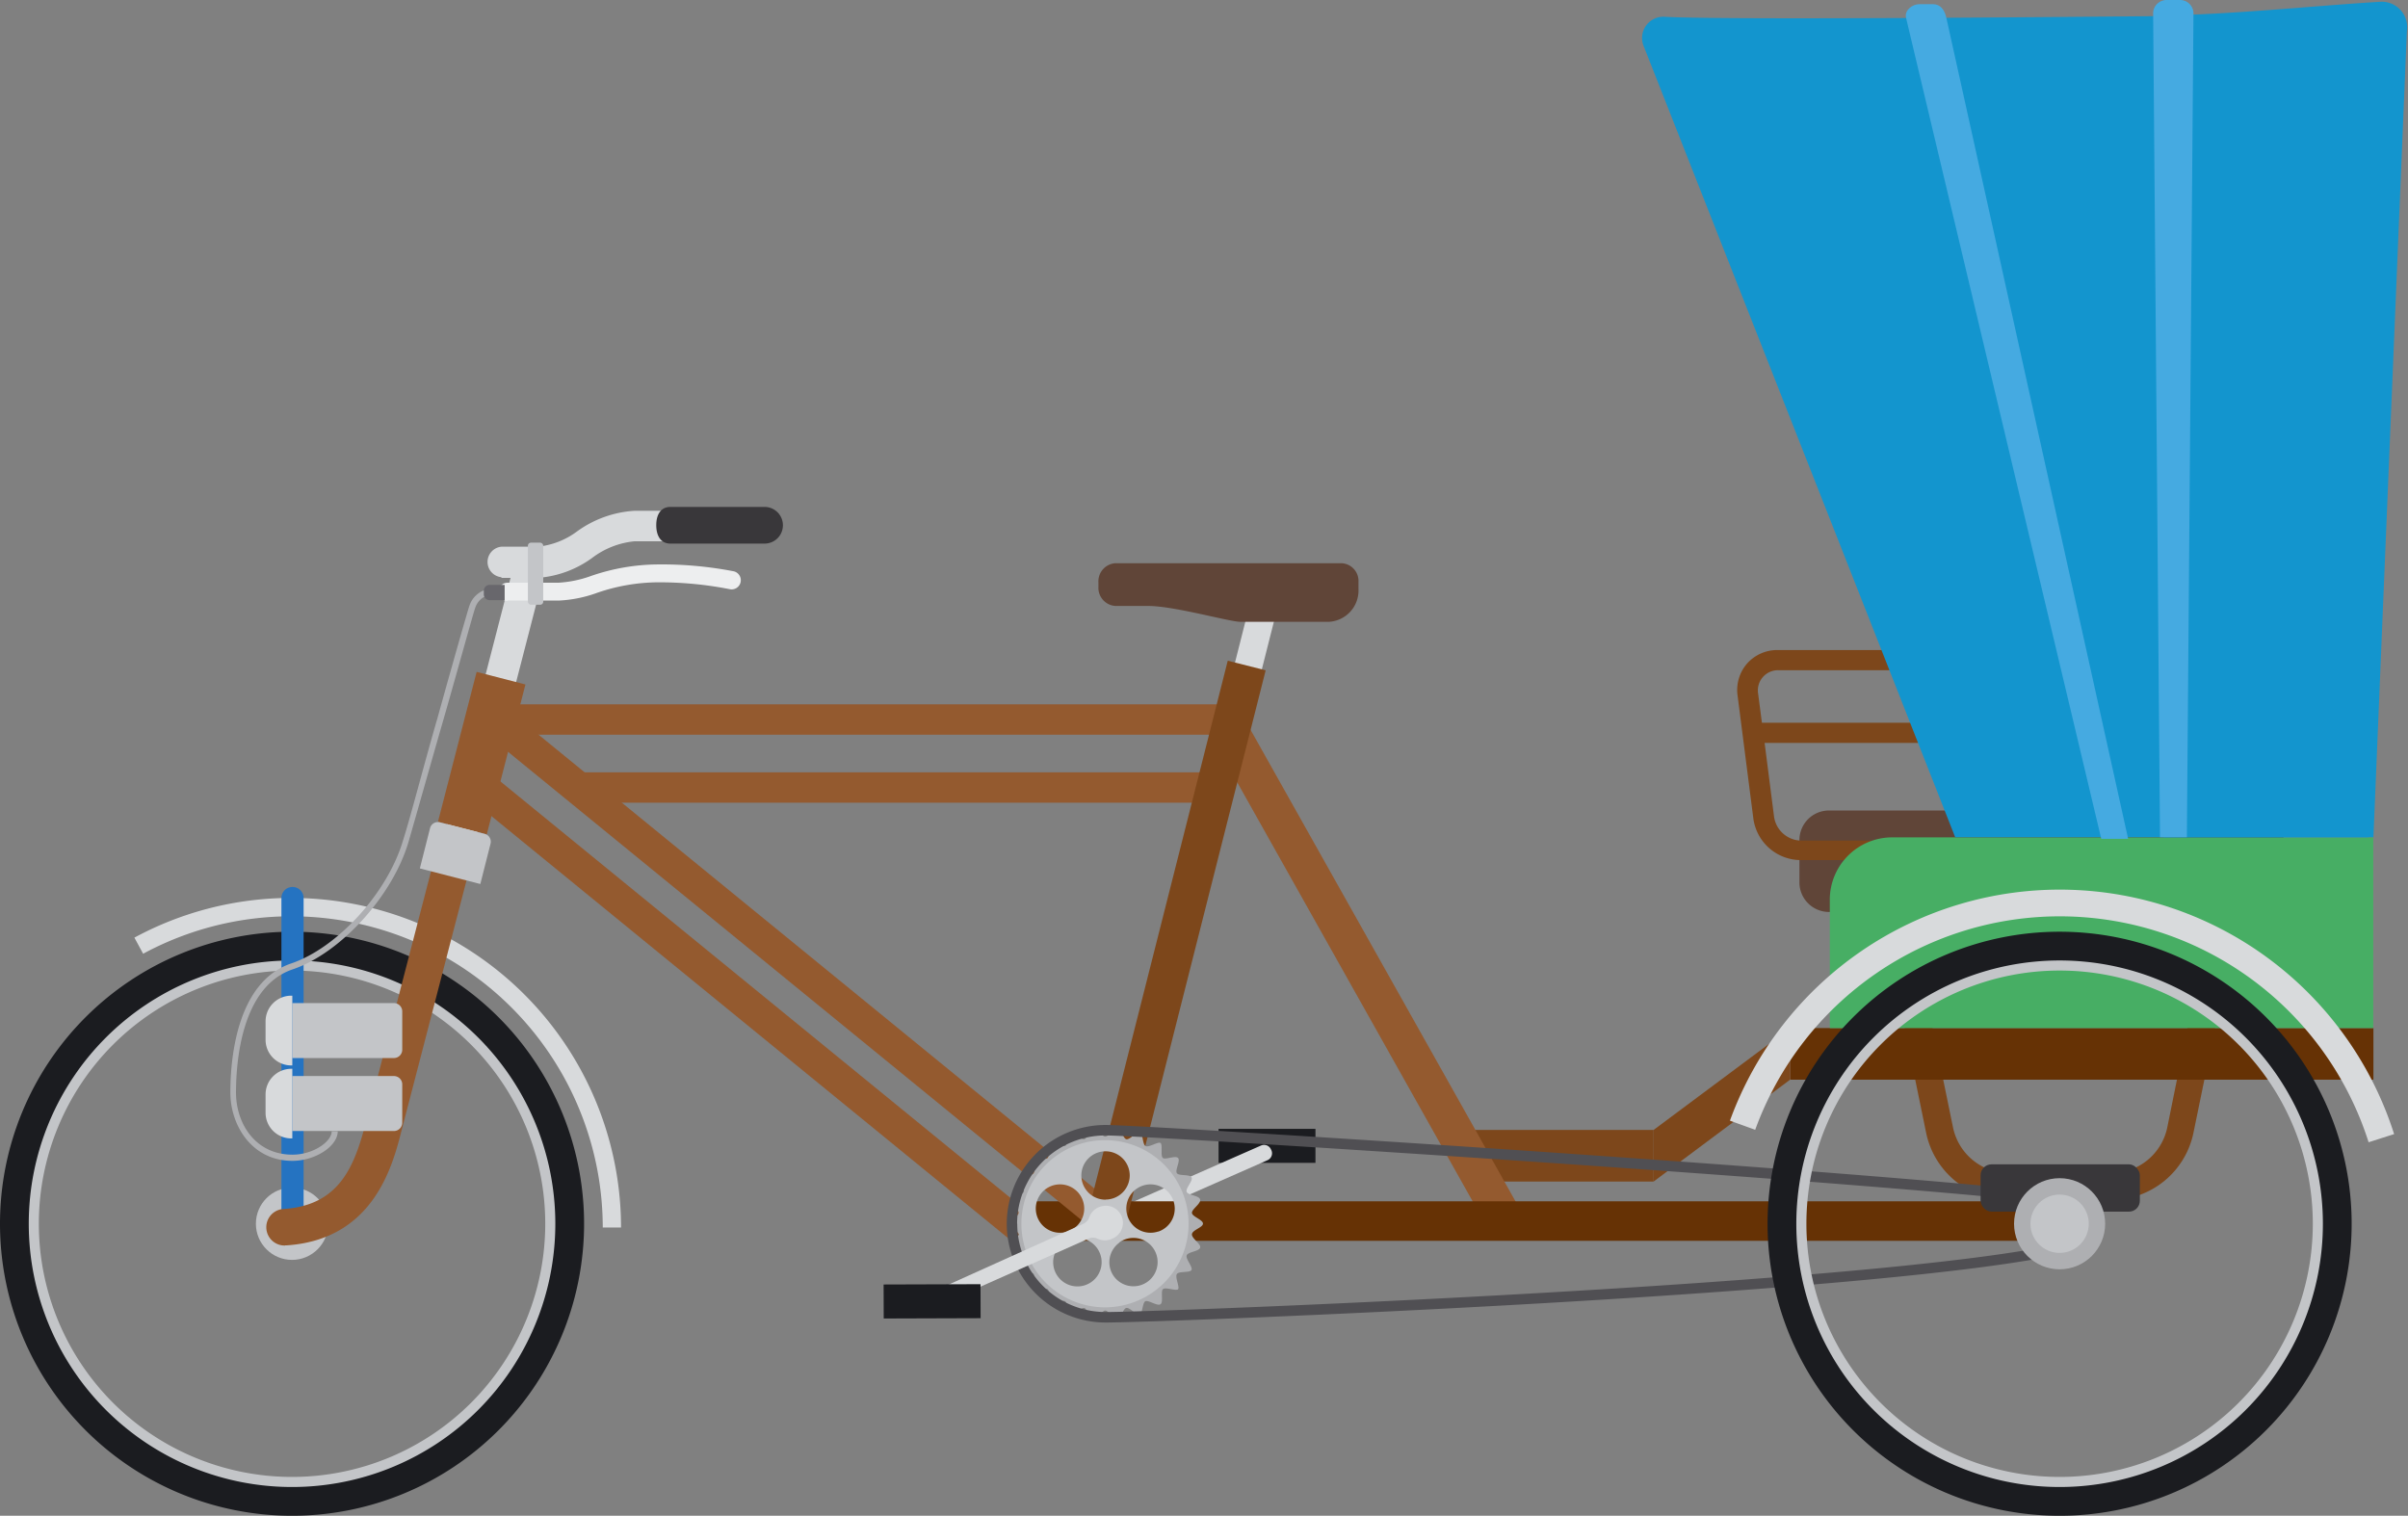 <svg xmlns="http://www.w3.org/2000/svg" viewBox="-0 -0 179.173 112.79"><rect x="-0" y="-0" width="179.173" height="112.79" fill="#808080" stroke="none"/><title>Depositphotos_81117944_03</title><g data-name="Layer 2"><path fill="#1b1c20" d="M90.67 86.53V84h7.21v2.53z"/><path d="M94.29 86.34l-10.44 4.6a.89.89 0 0 0-.46.51 1.26 1.26 0 0 1-.88.77 1.27 1.27 0 0 1-.81-2.4 1.26 1.26 0 0 1 1.06 0 .8.8 0 0 0 .67 0l10.4-4.58a.56.56 0 0 1 .74.29.56.56 0 0 1-.28.81z" fill="#d8dadc"/><path d="M149.48 89.29h7.62a6.26 6.26 0 0 0 6.11-5l3.57-17.38-2-.4-3.52 17.39a4.26 4.26 0 0 1-4.16 3.39h-7.62a4.26 4.26 0 0 1-4.16-3.39l-3.57-17.38-2 .4 3.57 17.38a6.26 6.26 0 0 0 6.16 4.99z" fill="#7d471b"/><path fill="#7d471b" d="M109 84.08h14.04v3.84H109z"/><path fill="#945a2f" d="M90.102 54.733l2.424-1.362 20.72 36.878-2.423 1.362z"/><path fill="#663205" d="M75.32 89.39h77.96v2.94H75.32z"/><path fill="#663205" d="M133.21 76.5h43.39v3.84h-43.39z"/><path d="M136.09 60.31h33.82v7.55h-33.82a2.2 2.2 0 0 1-2.2-2.2v-3.15a2.2 2.2 0 0 1 2.2-2.2z" fill="#604538"/><path d="M130 49.37a3 3 0 0 1 2.25-1h18.78v1.5H132.3a1.5 1.5 0 0 0-1.49 1.69l.29 2.22h18.7v1.5h-18.5l.7 5.47a2.07 2.07 0 0 0 2 1.8h17V64h-17a3.57 3.57 0 0 1-3.54-3.11l-1.18-9.2a3 3 0 0 1 .72-2.32z" fill="#7d471b"/><path d="M140.79 62.31h35.8V76.5h-40.44v-9.56a4.64 4.64 0 0 1 4.64-4.63z" fill="#47ae64"/><path d="M145.48 62.3h30.74L163.6 1.17s-34.79.37-39.73.08a1.58 1.58 0 0 0-1.58 2.15z" fill="#1395ce"/><path d="M161 62.3h15.6l2.49-60a1.89 1.89 0 0 0-1.93-2.17c-4.9.29-11.63 1-16.15 1z" fill="#1395ce"/><path d="M160.72 62.3h2l.49-61.25a1 1 0 0 0-1-1.05h-1a1 1 0 0 0-1 1.05z" fill="#45aae1"/><path d="M156.35 62.42h2L144.82 1.31c-.13-.58-.44-1-1-1h-1c-.55 0-1.12.47-1 1z" fill="#45aae1"/><path fill="#7d471b" d="M133.21 80.33l-10.17 7.59v-3.84l10.17-7.58v3.83z"/><path fill="#945a2f" d="M37.54 52.41h55v2.26h-55z"/><path fill="#945a2f" d="M42.83 57.47h47.53v2.26H42.83z"/><path fill="#945a2f" d="M37.77 52.79l45.98 37.54-1.6 1.83-45.97-37.54 1.59-1.83z"/><path fill="#945a2f" d="M37.03 57.98l39.85 32.54-1.6 1.83L35.43 59.8l1.6-1.82z"/><path fill="#d8dadc" d="M85.493 74.592l7.539-29.791 1.997.505-7.539 29.791z"/><path fill="#d8dadc" d="M33.09 61.984l5.06-19.608 2.265.585-5.06 19.607z"/><path fill="#945a2f" d="M32.588 61.15l2.878-11.155 3.631.937-2.878 11.155z"/><path fill="#7d471b" d="M80.671 91.384l10.683-42.22 2.821.714-10.683 42.22z"/><path d="M75.79 91.84c0 .28-.68.69-.61 1s.89.31 1 .57-.49.83-.36 1.08.93.09 1.09.31-.28.92-.09 1.13.93-.14 1.13 0 0 1 .18 1.12.87-.36 1.11-.23.18.95.44 1 .75-.56 1-.49.4.87.68.91.6-.72.88-.72.61.75.88.72.41-.84.68-.91.77.59 1 .49.2-.92.44-1 .88.39 1.11.23 0-.94.18-1.12 1 .16 1.13 0-.25-.9-.09-1.13 1-.07 1.09-.31-.46-.82-.36-1.08.92-.29 1-.57-.64-.68-.61-1 .82-.5.82-.79-.79-.51-.82-.79.68-.69.61-1-.89-.31-1-.57.49-.83.36-1.08-.93-.09-1.09-.31.28-.92.09-1.13-.93.14-1.13 0 0-1-.18-1.12-.87.36-1.11.23-.18-.95-.44-1-.75.56-1 .49-.4-.87-.68-.91-.6.72-.88.72-.61-.75-.88-.72-.41.84-.68.91-.77-.59-1-.49-.2.92-.44 1-.88-.39-1.11-.23 0 .94-.18 1.12-1-.16-1.13 0 .25.9.09 1.13-1 .07-1.09.31.46.82.36 1.08-.92.29-1 .57.64.68.61 1-.82.5-.82.79.79.52.82.79zm.55-.79A5.92 5.92 0 1 1 82.25 97a5.92 5.92 0 0 1-5.92-5.94z" fill="#aeafb2"/><path d="M76 91.06a6.22 6.22 0 1 0 6.22-6.22A6.22 6.22 0 0 0 76 91.06zm10.17.58a1.8 1.8 0 1 1 1.15-2.26 1.8 1.8 0 0 1-1.12 2.26zm-2.91.83A1.8 1.8 0 1 1 82.9 95a1.8 1.8 0 0 1 .4-2.54zm-1-3.2a1.8 1.8 0 1 1 1.8-1.8 1.8 1.8 0 0 1-1.81 1.79zm-3.55 3.6a1.8 1.8 0 1 1 .4 2.51 1.8 1.8 0 0 1-.4-2.52zm-1.55-3.49a1.8 1.8 0 1 1 1.15 2.26 1.8 1.8 0 0 1-1.15-2.27z" fill="#c3c5c8"/><path d="M74.91 91.06a7.36 7.36 0 0 1 7.35-7.35c3.07 0 58.13 3.5 71.45 5.16a2.11 2.11 0 0 1 2.11 2.19 2.23 2.23 0 0 1-2 2.16c-13.3 3.12-67.38 5.19-71.55 5.19a7.36 7.36 0 0 1-7.36-7.35zm.78 0a6.58 6.58 0 0 0 6.57 6.57c4.16 0 58.13-2.05 71.38-5.16 1.4-.33 1.4-1.11 1.4-1.41s0-1.25-1.43-1.42c-13.3-1.65-68.29-5.15-71.35-5.15a6.58 6.58 0 0 0-6.58 6.57z" fill="#504f53"/><path d="M69.67 96l10.93-4.93a.89.89 0 0 0 .46-.52 1.26 1.26 0 0 1 .88-.78 1.27 1.27 0 0 1 .82 2.4 1.26 1.26 0 0 1-1.1 0 .78.78 0 0 0-.67 0L70.13 97z" fill="#d8dadc"/><path fill="#1b1c20" d="M65.747 95.581l7.21-.023.008 2.53-7.21.023z"/><rect x="147.37" y="86.64" width="11.85" height="3.52" rx=".81" ry=".81" fill="#39373a"/><path d="M132.84 91.06a20.41 20.41 0 1 0 20.41-20.41 20.41 20.41 0 0 0-20.41 20.41zm1.57 0a18.84 18.84 0 1 1 18.84 18.84 18.84 18.84 0 0 1-18.84-18.84z" fill="#c3c5c8"/><circle cx="153.25" cy="91.06" r="3.39" fill="#aeafb2"/><path d="M176.23 85l1.91-.61a26.11 26.11 0 0 0-49.42-1l1.88.68a24.11 24.11 0 0 1 45.64.92z" fill="#d8dadc"/><circle cx="153.25" cy="91.06" r="2.17" fill="#c3c5c8"/><path d="M131.52 91.06a21.73 21.73 0 1 0 21.73-21.73 21.73 21.73 0 0 0-21.73 21.73zm2.14 0a19.59 19.59 0 1 1 19.59 19.59 19.59 19.59 0 0 1-19.59-19.59z" fill="#1b1c20"/><path d="M1.32 91.06a20.41 20.41 0 1 0 20.41-20.42A20.41 20.41 0 0 0 1.32 91.06zm1.57 0a18.84 18.84 0 1 1 18.84 18.84A18.84 18.84 0 0 1 2.89 91.06z" fill="#c3c5c8"/><circle cx="21.73" cy="91.06" r="2.69" fill="#c3c5c8"/><path d="M44.85 91.34h1.36A24.54 24.54 0 0 0 10 69.77l.65 1.2a23.18 23.18 0 0 1 34.2 20.37z" fill="#d8dadc"/><path d="M0 91.06a21.73 21.73 0 1 0 21.73-21.73A21.73 21.73 0 0 0 0 91.06zm2.14 0a19.59 19.59 0 1 1 19.59 19.59A19.59 19.59 0 0 1 2.14 91.06z" fill="#1b1c20"/><path d="M20.94 66.82V90.3h1.65V66.82a.82.82 0 0 0-.82-.82.82.82 0 0 0-.83.82z" fill="#2573c1"/><path d="M21.22 92.67h.09c6.5-.43 7.91-5.94 8.58-8.59l5-19.25a1.36 1.36 0 1 0-2.64-.68l-5 19.26c-.84 3.29-1.94 6.27-6.12 6.55a1.36 1.36 0 0 0 .09 2.72z" fill="#945a2f"/><path d="M36.5 62.78l-.76 3-4.5-1.16.76-3a.6.6 0 0 1 .73-.43l3.34.86a.6.6 0 0 1 .43.73z" fill="#c3c5c8"/><path d="M21.75 78.73h7.56a.62.62 0 0 0 .62-.62v-2.85a.62.62 0 0 0-.62-.62h-7.56z" fill="#c3c5c8"/><path d="M21.75 79.28h-.08a1.91 1.91 0 0 1-1.91-1.91V76a1.91 1.91 0 0 1 1.91-1.91h.08z" fill="#d8dadc"/><path d="M21.75 84.16h7.56a.62.62 0 0 0 .62-.62v-2.85a.62.62 0 0 0-.62-.62h-7.56z" fill="#c3c5c8"/><path d="M21.75 84.71h-.08a1.91 1.91 0 0 1-1.91-1.91v-1.36a1.91 1.91 0 0 1 1.91-1.91h.08z" fill="#d8dadc"/><path d="M37.31 43H40a7.81 7.81 0 0 0 4.08-1.5 6.19 6.19 0 0 1 3.11-1.22h7a1.14 1.14 0 1 0 0-2.27h-7a8.12 8.12 0 0 0-4.29 1.56 5.84 5.84 0 0 1-2.9 1.11h-2.69a1.14 1.14 0 0 0 0 2.27z" fill="#d8dadc"/><path d="M49.89 40.45h7a1.36 1.36 0 1 0 0-2.73h-7c-.75 0-1.06.61-1.06 1.36s.31 1.37 1.06 1.37z" fill="#39373a"/><path d="M37.77 44.69h3.79a9.63 9.63 0 0 0 2.85-.57 14.16 14.16 0 0 1 4.5-.79 27.23 27.23 0 0 1 5.38.51.68.68 0 0 0 .3-1.33A28.21 28.21 0 0 0 48.9 42a15.53 15.53 0 0 0-4.9.85 8.51 8.51 0 0 1-2.45.51h-3.78a.68.68 0 0 0 0 1.36z" fill="#edeeef"/><rect x="39.28" y="40.38" width="1.14" height="4.62" rx=".22" ry=".22" fill="#c3c5c8"/><path d="M21.76 86.38c1.7 0 3.37-1.09 3.37-2.2h-.45c0 .77-1.37 1.74-2.92 1.74-2.76 0-4.2-2.32-4.2-4.62s.41-7.89 4.22-9.17c3.56-1.2 7.42-5.45 8.61-9.46C30.91 60.88 32 57 33 53.53s2.24-8 2.35-8.27a1.44 1.44 0 0 1 1.09-1h.4v-.45h-.4a1.87 1.87 0 0 0-1.52 1.29c-.12.33-1.35 4.66-2.36 8.3-1 3.44-2 7.35-2.57 9.13-1.14 3.89-4.88 8-8.32 9.16-4.09 1.38-4.53 7.18-4.53 9.6s1.57 5.09 4.62 5.09z" fill="#aeafb2"/><path d="M36.44 44.66h1.11v-1.14h-1.11A.44.44 0 0 0 36 44v.26a.44.44 0 0 0 .44.4z" fill="#68676c"/><path d="M83 41.91h16.83a1.32 1.32 0 0 1 1.25 1.39v.53a2.33 2.33 0 0 1-2.2 2.44h-6.59c-.8 0-4.93-1.18-6.85-1.18H83a1.35 1.35 0 0 1-1.27-1.41v-.35A1.35 1.35 0 0 1 83 41.91z" fill="#604538"/></g></svg>